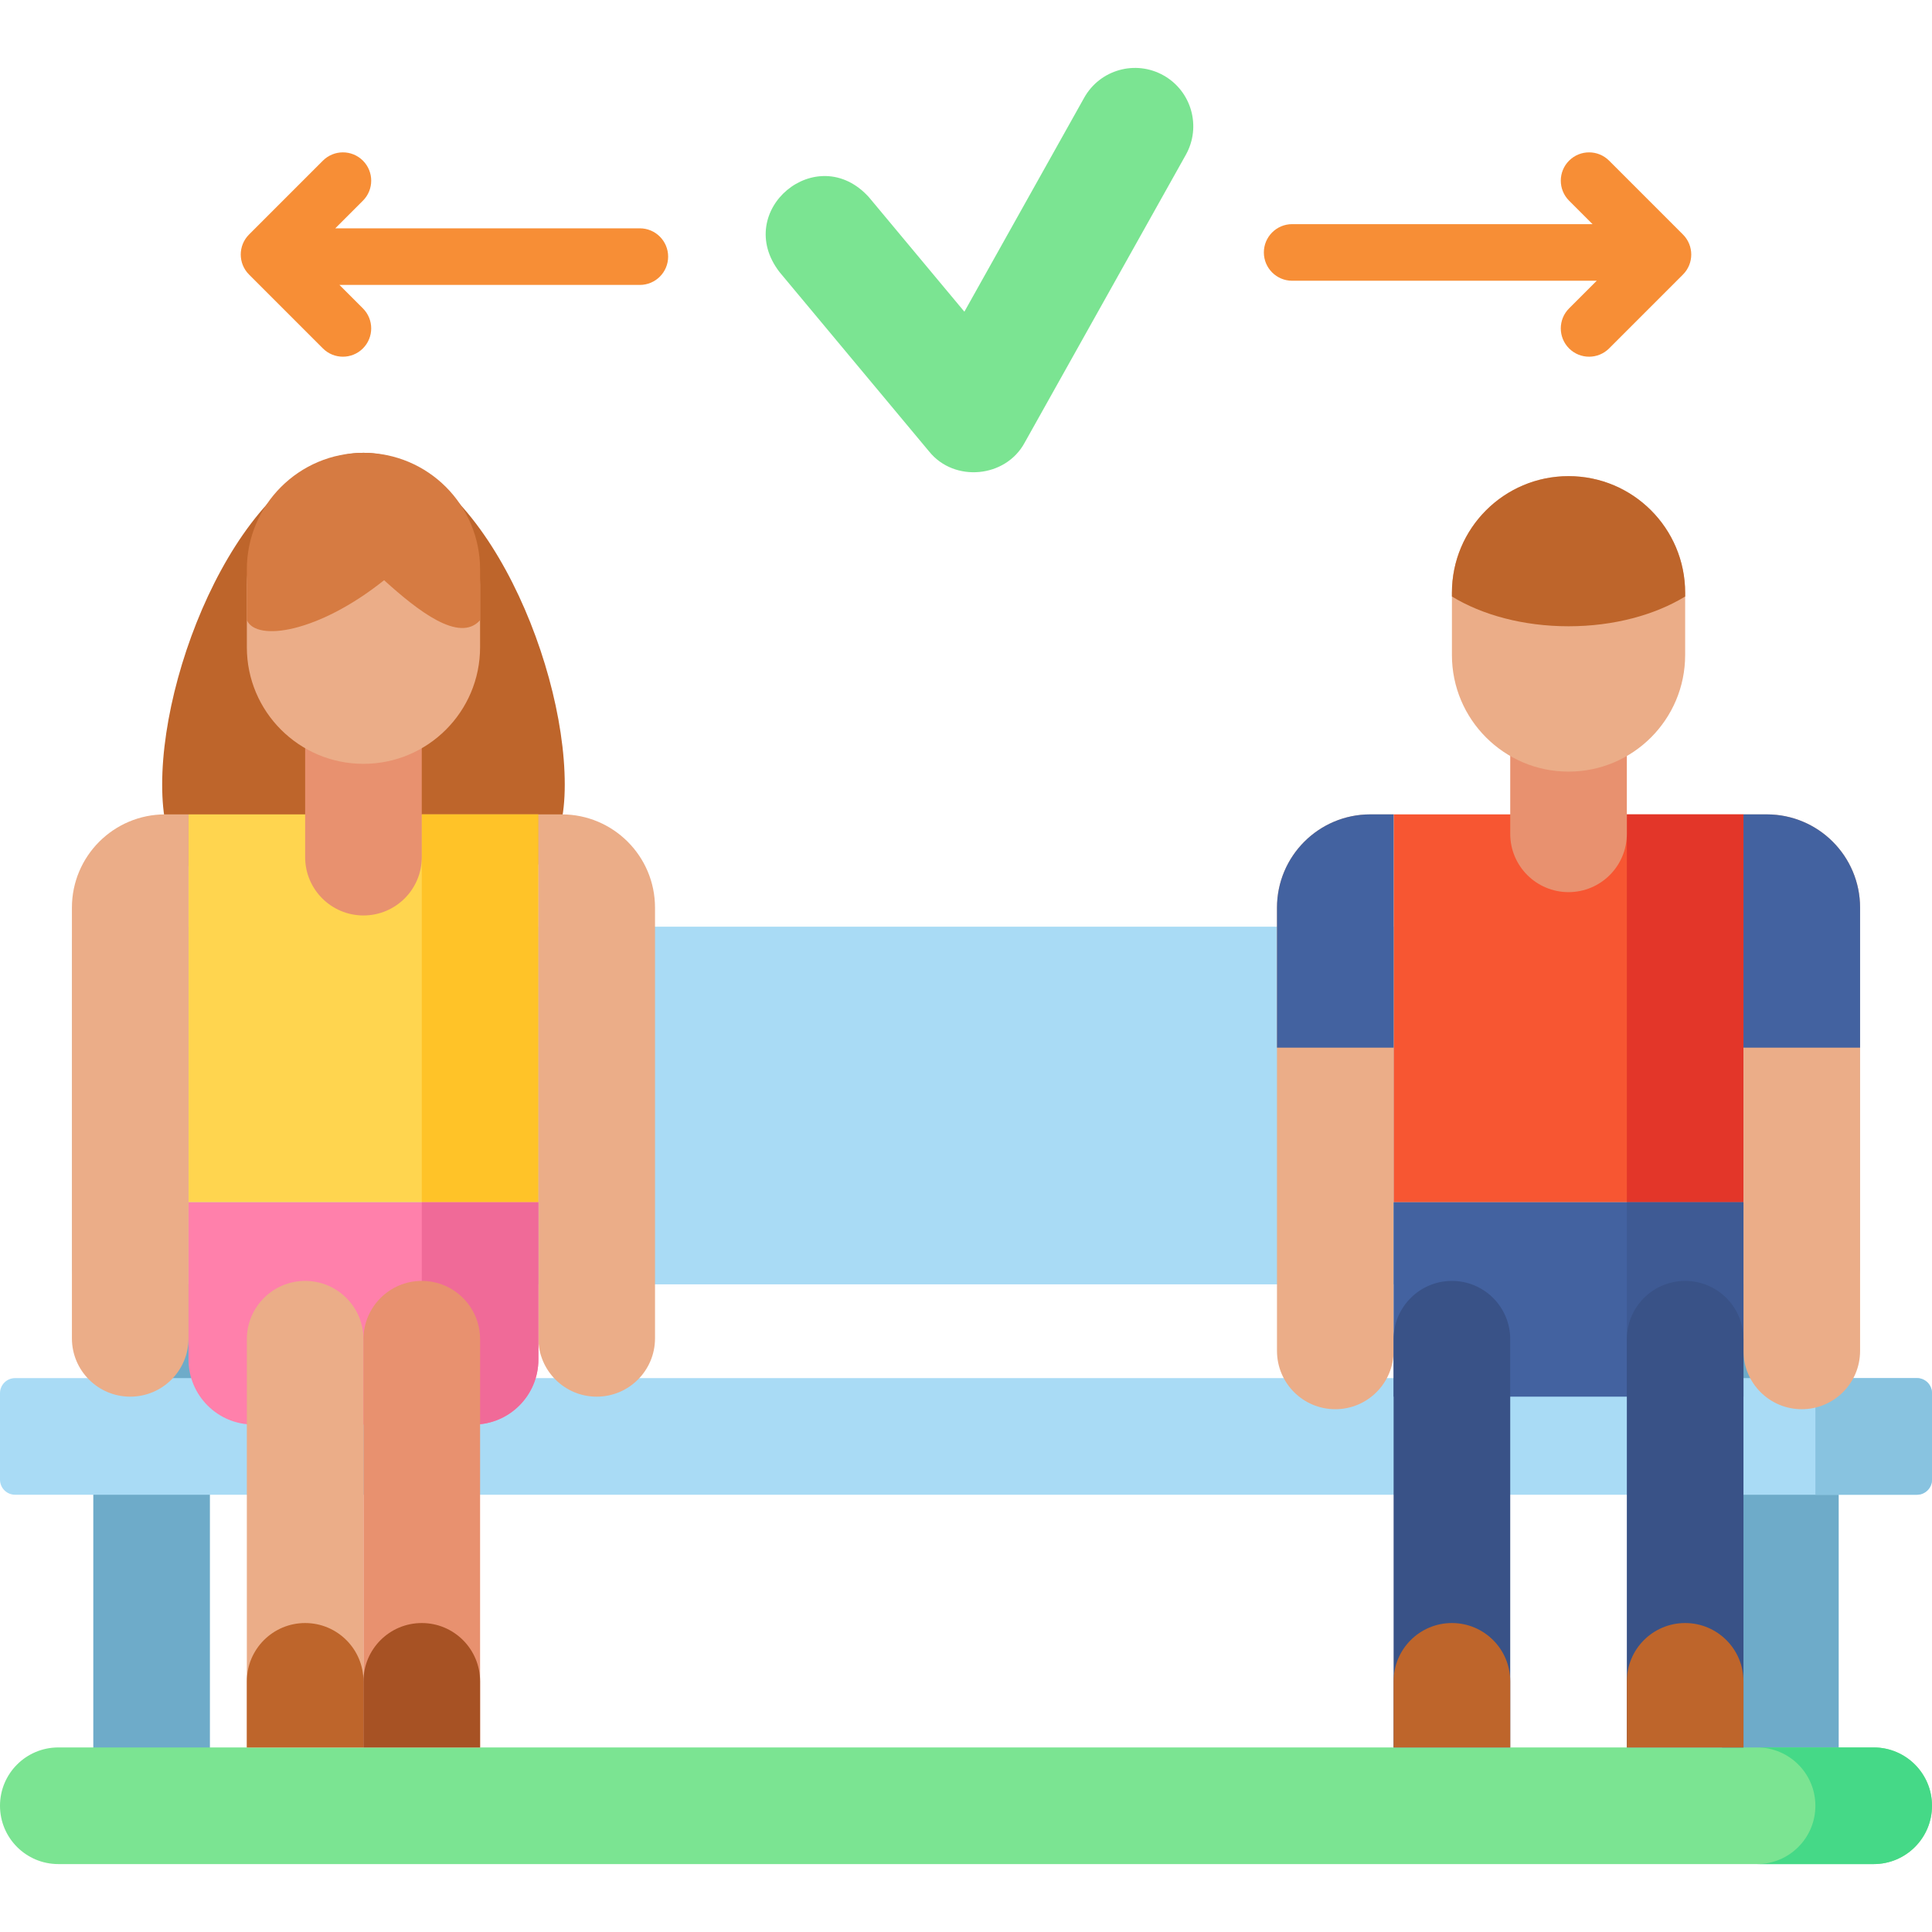 <svg id="Layer_1" enable-background="new 0 0 512 512" height="512" viewBox="0 0 512 512" width="512" xmlns="http://www.w3.org/2000/svg"><g><g fill="#f78e36"><path d="m446.003 62.151-19.573-19.575c-2.929-2.928-7.678-2.929-10.607 0s-2.929 7.678 0 10.607l6.217 6.218h-79.604c-4.142 0-7.5 3.358-7.5 7.5s3.358 7.5 7.5 7.5h80.713l-7.327 7.327c-2.929 2.929-2.928 7.678 0 10.607 1.465 1.464 3.384 2.196 5.303 2.196s3.839-.732 5.304-2.197l19.574-19.576c2.929-2.929 2.929-7.677 0-10.607z"/><path d="m169.564 60.509h-80.713l7.327-7.327c2.929-2.929 2.928-7.678 0-10.607-2.93-2.929-7.678-2.928-10.607 0l-19.574 19.576c-2.928 2.929-2.928 7.677 0 10.606l19.573 19.576c1.465 1.464 3.384 2.197 5.304 2.197 1.919 0 3.839-.732 5.303-2.196 2.929-2.929 2.929-7.678 0-10.607l-6.217-6.218h79.604c4.142 0 7.5-3.358 7.5-7.5s-3.358-7.5-7.5-7.5z"/></g><path d="m24.724 319.979h30.905v153.021h-30.905z" fill="#6eabc9"/><path d="m456.37 319.797h30.905v153.021h-30.905z" fill="#6eabc9"/><path d="m508 396.121h-504c-2.209 0-4-1.791-4-4v-22.909c0-2.209 1.791-4 4-4h504c2.209 0 4 1.791 4 4v22.909c0 2.209-1.791 4-4 4z" fill="#a9dbf5"/><path d="m481.095 365.212v30.909h26.905c2.209 0 4-1.791 4-4v-22.909c0-2.209-1.791-4-4-4z" fill="#88c3e0"/><path d="m488.821 340.368h-465.642c-2.276 0-4.121-1.845-4.121-4.121v-86.546c0-2.276 1.845-4.121 4.121-4.121h465.641c2.276 0 4.121 1.845 4.121 4.121v86.546c.001 2.276-1.844 4.121-4.12 4.121z" fill="#a9dbf5"/><path d="m496.546 494h-481.092c-8.535 0-15.454-6.919-15.454-15.454v-.002c0-8.535 6.919-15.454 15.454-15.454h481.093c8.535 0 15.454 6.919 15.454 15.454v.002c-.001 8.535-6.92 15.454-15.455 15.454z" fill="#7be492"/><path d="m496.547 463.091h-30.905c8.534 0 15.453 6.919 15.453 15.455 0 8.535-6.919 15.455-15.453 15.455h30.905c8.534 0 15.453-6.919 15.453-15.455s-6.919-15.455-15.453-15.455z" fill="#45d987"/><path d="m149.667 207.904c0 34.314-25.065 24.837-54.526 24.837s-52.163 9.477-52.163-24.837 23.882-87.904 53.344-87.904 53.345 53.59 53.345 87.904z" fill="#be652b"/><path d="m49.964 215.818h92.716v102.796h-92.716z" fill="#ffd54f"/><path d="m111.775 215.818h30.905v102.796h-30.905z" fill="#ffc328"/><path d="m34.511 370.129c-8.534 0-15.453-6.918-15.453-15.453v-114.133c0-13.655 11.069-24.724 24.724-24.724h6.181v138.858c.001 8.534-6.918 15.452-15.452 15.452z" fill="#ebad88"/><path d="m158.133 370.129c8.534 0 15.453-6.918 15.453-15.453v-114.133c0-13.655-11.069-24.724-24.724-24.724h-6.181v138.858c-.001 8.534 6.917 15.452 15.452 15.452z" fill="#ebad88"/><path d="m125.45 377.523h-58.256c-9.516 0-17.23-7.714-17.23-17.23v-41.679h92.716v41.679c0 9.516-7.714 17.23-17.23 17.23z" fill="#ff80ab"/><path d="m111.775 318.614v58.909h13.676c9.515 0 17.229-7.715 17.229-17.231v-41.678z" fill="#f06a98"/><path d="m96.322 242.606c-8.534 0-15.453-6.918-15.453-15.453v-42.244h30.905v42.244c.001 8.535-6.918 15.453-15.452 15.453z" fill="#e8916f"/><path d="m96.322 202.424c-17.069 0-30.905-13.837-30.905-30.905v-16.492c0-17.069 13.837-30.905 30.905-30.905 17.069 0 30.905 13.837 30.905 30.905v16.492c0 17.068-13.836 30.905-30.905 30.905z" fill="#ebad88"/><path d="m96.322 120c-17.069 0-30.905 13.838-30.905 30.909v13.448c2.615 5.804 19.045 3.248 36.373-10.595 8.981 8.137 19.97 16.714 25.438 10.595v-13.448c-.001-17.071-13.837-30.909-30.906-30.909z" fill="#d67b42"/><path d="m369.32 215.818h92.716v102.796h-92.716z" fill="#f75632"/><path d="m431.131 215.818h30.905v102.796h-30.905z" fill="#e33629"/><path d="m353.867 373.455c-8.534 0-15.453-6.918-15.453-15.453v-117.459c0-13.655 11.069-24.724 24.724-24.724h6.181v142.184c.001 8.533-6.917 15.452-15.452 15.452z" fill="#ebad88"/><path d="m477.489 373.455c8.534 0 15.453-6.918 15.453-15.453v-117.459c0-13.655-11.069-24.724-24.724-24.724h-6.181v142.184c-.001 8.533 6.918 15.452 15.452 15.452z" fill="#ebad88"/><path d="m369.32 318.614h92.716v51.515h-92.716z" fill="#4362a0"/><path d="m431.131 318.614h30.905v51.515h-30.905z" fill="#3e5a94"/><path d="m415.678 236.424c-8.534 0-15.453-6.918-15.453-15.453v-36.062h30.905v36.062c.001 8.535-6.918 15.453-15.452 15.453z" fill="#e8916f"/><path d="m415.678 204.485c-17.069 0-30.905-13.837-30.905-30.905v-16.492c0-17.069 13.837-30.905 30.905-30.905 17.069 0 30.905 13.837 30.905 30.905v16.492c0 17.068-13.836 30.905-30.905 30.905z" fill="#ebad88"/><path d="m415.678 126.182c-17.069 0-30.905 13.838-30.905 30.909v.989c7.991 4.878 18.887 7.887 30.905 7.887s22.914-3.009 30.905-7.887v-.989c0-17.071-13.836-30.909-30.905-30.909z" fill="#be652b"/><path d="m369.32 277.636h-30.905v-37.092c0-13.656 11.07-24.726 24.726-24.726h6.18v61.818z" fill="#4362a0"/><path d="m462.036 277.636h30.905v-37.092c0-13.656-11.07-24.726-24.726-24.726h-6.18v61.818z" fill="#4362a0"/><path d="m96.322 463.091h-30.906v-108.184c0-8.534 6.918-15.453 15.453-15.453 8.534 0 15.453 6.918 15.453 15.453z" fill="#ebad88"/><path d="m127.227 463.091h-30.905v-108.184c0-8.534 6.918-15.453 15.453-15.453 8.534 0 15.453 6.918 15.453 15.453v108.184z" fill="#e8916f"/><path d="m96.322 463.091h-30.906v-17.517c0-8.534 6.918-15.453 15.453-15.453 8.534 0 15.453 6.918 15.453 15.453z" fill="#be652b"/><path d="m127.227 463.091h-30.905v-17.517c0-8.534 6.918-15.453 15.453-15.453 8.534 0 15.453 6.918 15.453 15.453v17.517z" fill="#a75224"/><path d="m400.225 463.091h-30.905v-108.184c0-8.534 6.918-15.453 15.453-15.453 8.534 0 15.453 6.918 15.453 15.453v108.184z" fill="#395287"/><path d="m462.036 463.091h-30.905v-108.184c0-8.534 6.918-15.453 15.453-15.453 8.534 0 15.453 6.918 15.453 15.453v108.184z" fill="#395287"/><path d="m400.225 463.091h-30.905v-17.517c0-8.534 6.918-15.453 15.453-15.453 8.534 0 15.453 6.918 15.453 15.453v17.517z" fill="#be652b"/><path d="m462.036 463.091h-30.905v-17.517c0-8.534 6.918-15.453 15.453-15.453 8.534 0 15.453 6.918 15.453 15.453v17.517z" fill="#be652b"/><path d="m308.338 19.977c-7.439-4.175-16.851-1.522-21.022 5.927l-31.746 56.699-25.29-30.332c-13.728-15.212-36.219 3.535-23.71 19.817 0 0 39.656 47.56 39.656 47.56 6.67 8.273 20.302 6.998 25.326-2.349 0 0 42.706-76.276 42.706-76.276 4.17-7.447 1.52-16.871-5.92-21.046z" fill="#7be492"/></g></svg>